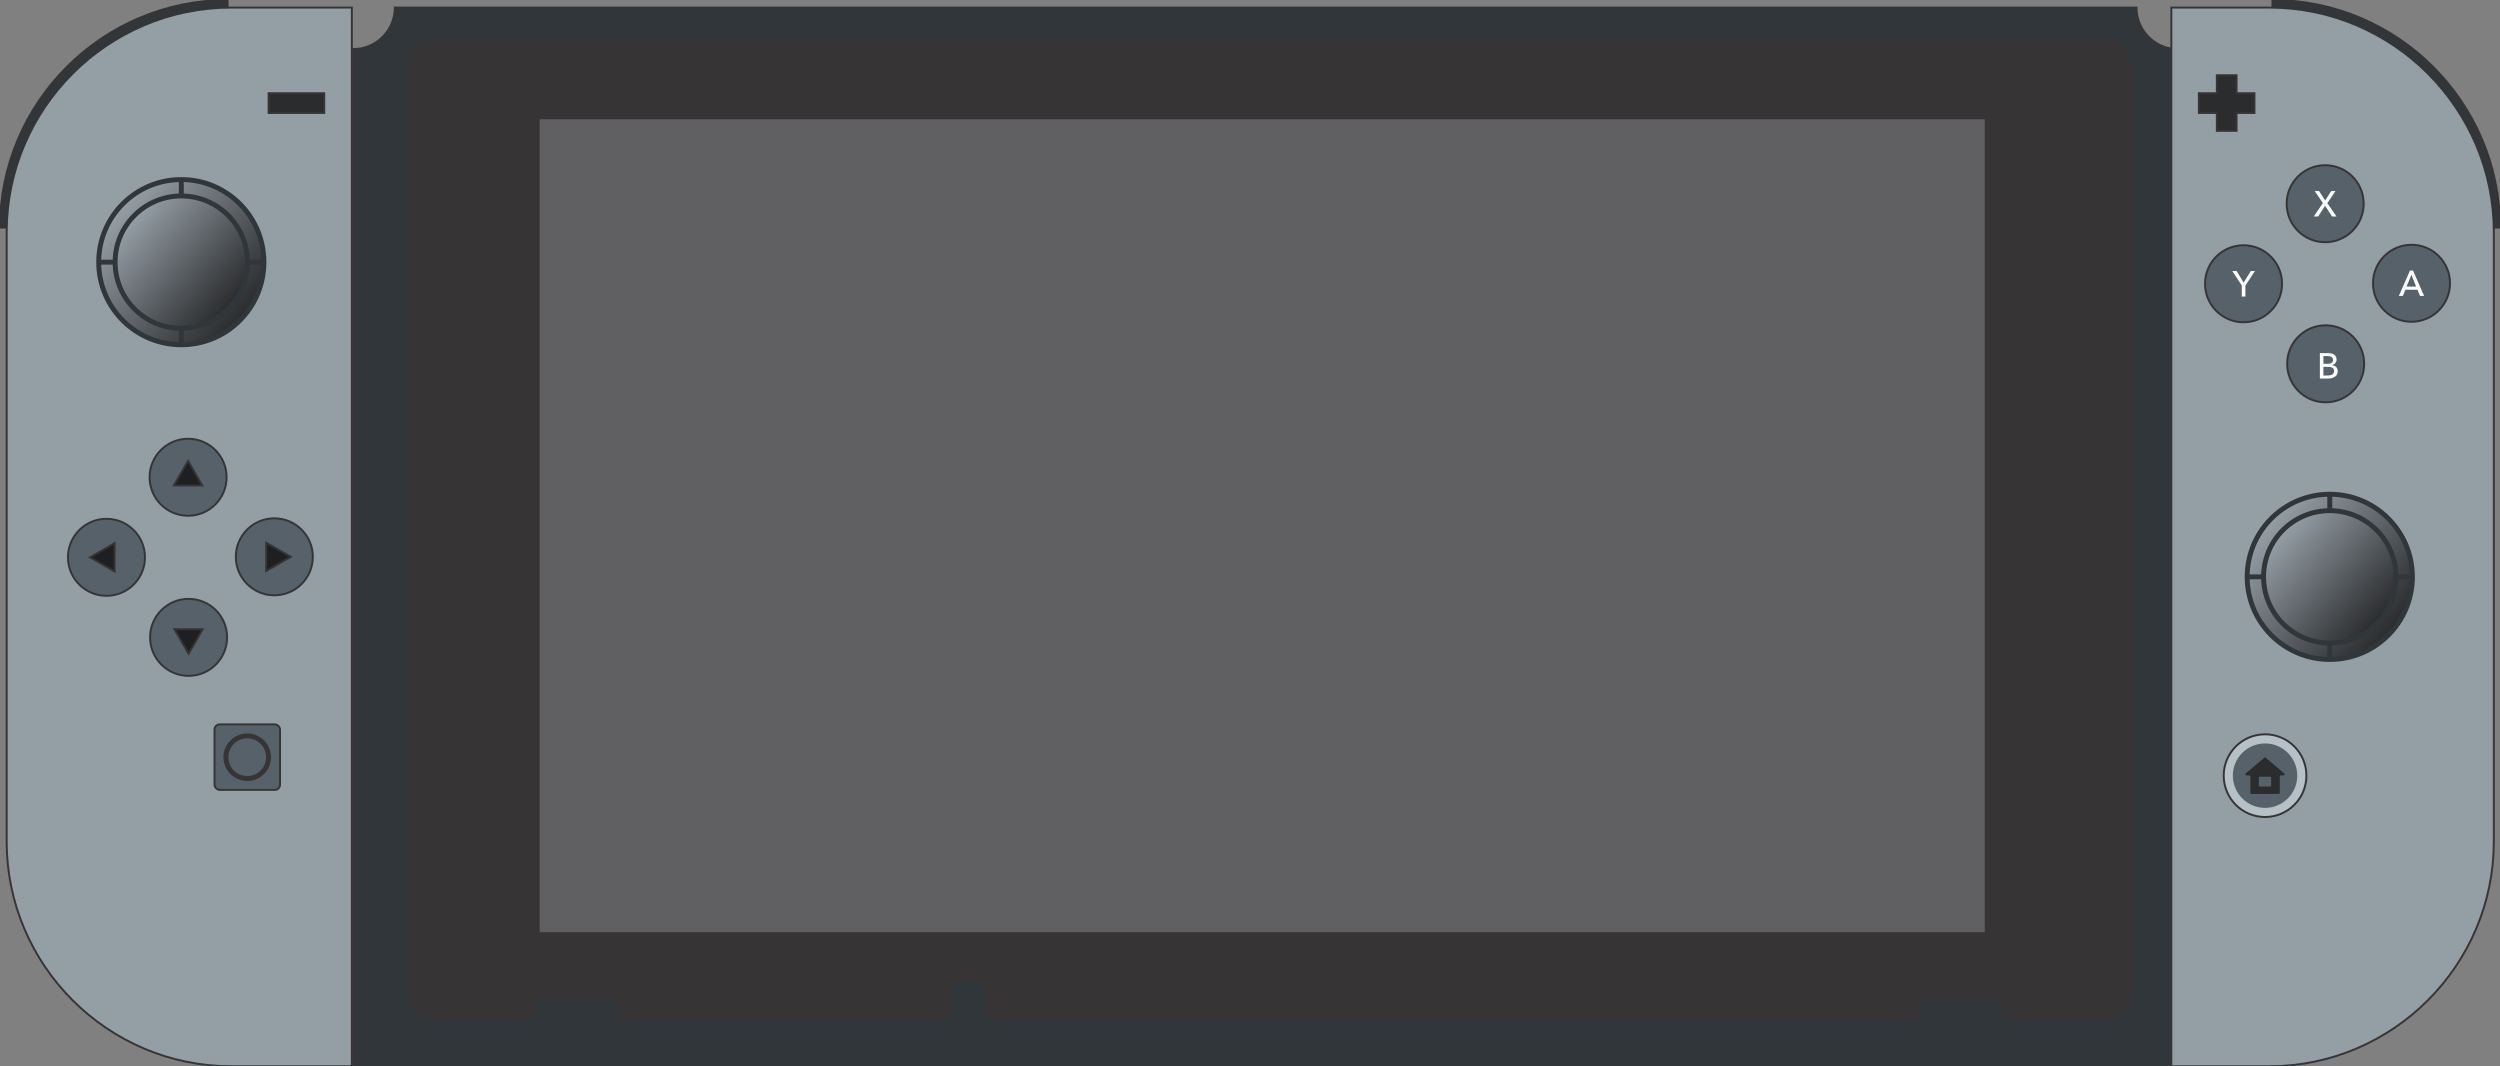 <?xml version="1.0" encoding="UTF-8"?>
<!DOCTYPE svg PUBLIC "-//W3C//DTD SVG 1.1//EN" "http://www.w3.org/Graphics/SVG/1.1/DTD/svg11.dtd">
<!-- Creator: CorelDRAW X7 -->
<svg xmlns="http://www.w3.org/2000/svg" xml:space="preserve" width="254.528mm" height="108.561mm" version="1.1" style="shape-rendering:geometricPrecision; text-rendering:geometricPrecision; image-rendering:optimizeQuality; fill-rule:evenodd; clip-rule:evenodd"
viewBox="0 0 25453 10856"
 xmlns:xlink="http://www.w3.org/1999/xlink">
 <rect x="0" y="0" width="25453" height="10856" fill="#808080" stroke="none"/>
 <defs>
  <style type="text/css">
   <![CDATA[
    .str2 {stroke:#373435;stroke-width:50}
    .str1 {stroke:#30363A;stroke-width:50}
    .str0 {stroke:#373435;stroke-width:20}
    .fil10 {fill:none}
    .fil2 {fill:#606062}
    .fil1 {fill:#373435}
    .fil9 {fill:#1D1F21}
    .fil4 {fill:#2B2C2E}
    .fil0 {fill:#30363A}
    .fil8 {fill:#56616A}
    .fil3 {fill:#949EA5}
    .fil7 {fill:#B5C0C7}
    .fil13 {fill:#FEFEFE;fill-rule:nonzero}
    .fil14 {fill:#2B2C2E;fill-rule:nonzero}
    .fil12 {fill:url(#id0)}
    .fil11 {fill:url(#id1)}
    .fil5 {fill:url(#id2)}
    .fil6 {fill:url(#id3)}
   ]]>
  </style>
  <linearGradient id="id0" gradientUnits="userSpaceOnUse" x1="24221.1" y1="6309.94" x2="23217.9" y2="5435.36">
   <stop offset="0" style="stop-opacity:1; stop-color:#2B2C2E"/>
   <stop offset="1" style="stop-opacity:1; stop-color:#949EA5"/>
  </linearGradient>
  <linearGradient id="id1" gradientUnits="userSpaceOnUse" xlink:href="#id0" x1="24345.9" y1="6418.72" x2="23093.1" y2="5326.58">
  </linearGradient>
  <linearGradient id="id2" gradientUnits="userSpaceOnUse" xlink:href="#id0" x1="2472.25" y1="3214.63" x2="1219.51" y2="2122.49">
  </linearGradient>
  <linearGradient id="id3" gradientUnits="userSpaceOnUse" xlink:href="#id0" x1="2347.48" y1="3105.85" x2="1344.28" y2="2231.27">
  </linearGradient>
 </defs>
 <g id="Capa_x0020_1">
  <g id="_2497485212656">
   <path class="fil0 str0" d="M25453 2317c0,-1274 -1043,-2317 -2317,-2317l0 2317 2317 0z"/>
   <path class="fil0 str0" d="M0 2317c0,-1274 1043,-2317 2317,-2317l0 2317 -2317 0z"/>
   <path class="fil0 str0" d="M4020 77l17732 0c0,209 154,385 355,418l0 10361 -18511 0 0 -10356c233,0 424,-190 424,-423z"/>
   <path class="fil1 str0" d="M4398 421l17055 0c124,0 225,101 225,225l0 9498c0,124 -101,225 -225,225l-1057 0 0 -96c0,-59 -48,-106 -106,-106l-648 0c-58,0 -106,47 -106,106l0 96 -9484 0 0 -243c0,-80 -84,-146 -189,-146 -104,0 -188,66 -188,146l0 243 -3360 0 0 -96c0,-59 -48,-106 -106,-106l-648 0c-59,0 -106,47 -106,106l0 96 -1057 0c-124,0 -225,-101 -225,-225l0 -9498c0,-124 101,-225 225,-225z"/>
   <rect class="fil2 str0" x="5485" y="1204" width="14732" height="8297"/>
   <path class="fil3 str0" d="M22107 77l997 0c1257,0 2286,1029 2286,2286l0 6207c0,1257 -1029,2286 -2286,2286l-997 0 0 -10779z"/>
   <path class="fil3 str0" d="M2354 77l1228 0 0 10779 -1228 0c-1257,0 -2286,-1029 -2286,-2286l0 -6207c0,-1257 1029,-2286 2286,-2286z"/>
   <rect class="fil4 str0" x="2735" y="949" width="566" height="201"/>
   <circle class="fil5 str1" cx="1846" cy="2669" r="841"/>
   <circle class="fil6 str1" cx="1846" cy="2669" r="674"/>
   <circle class="fil7 str0" cx="23061" cy="7897" r="421"/>
   <circle class="fil8 str0" cx="1915" cy="4859" r="392"/>
   <circle class="fil8 str0" cx="2793" cy="5669" r="392"/>
   <circle class="fil8 str0" cx="1920" cy="6489" r="392"/>
   <circle class="fil8 str0" cx="1084" cy="5674" r="392"/>
   <polygon class="fil9 str0" points="1915,4693 1987,4818 2059,4943 1915,4943 1770,4943 1842,4818 "/>
   <polygon class="fil9 str0" points="2960,5669 2835,5741 2710,5813 2710,5669 2710,5525 2835,5597 "/>
   <polygon class="fil9 str0" points="917,5674 1042,5602 1167,5530 1167,5674 1167,5819 1042,5746 "/>
   <polygon class="fil9 str0" points="1920,6656 1848,6531 1776,6406 1920,6406 2064,6406 1992,6531 "/>
   <rect class="fil8 str0" x="2184" y="7375" width="667" height="667" rx="53" ry="53"/>
   <circle class="fil10 str2" cx="2517" cy="7709" r="217"/>
   <circle class="fil8" cx="23061" cy="7897" r="328"/>
   <line class="fil10 str1" x1="1846" y1="3342" x2="1846" y2= "3510" />
   <line class="fil10 str1" x1="1005" y1="2669" x2="1172" y2= "2669" />
   <line class="fil10 str1" x1="1846" y1="1995" x2="1846" y2= "1827" />
   <line class="fil10 str1" x1="2520" y1="2669" x2="2687" y2= "2669" />
   <polygon class="fil4 str0" points="22953,949 22771,949 22771,766 22570,766 22570,949 22387,949 22387,1150 22570,1150 22570,1332 22771,1332 22771,1150 22953,1150 "/>
   <circle class="fil8 str0" cx="23673" cy="2074" r="392"/>
   <circle class="fil8 str0" cx="24552" cy="2884" r="392"/>
   <circle class="fil8 str0" cx="23678" cy="3704" r="392"/>
   <circle class="fil8 str0" cx="22842" cy="2889" r="392"/>
   <circle class="fil11 str1" cx="23720" cy="5873" r="841"/>
   <circle class="fil12 str1" cx="23720" cy="5873" r="674"/>
   <line class="fil10 str1" x1="23720" y1="6546" x2="23720" y2= "6714" />
   <line class="fil10 str1" x1="22878" y1="5873" x2="23046" y2= "5873" />
   <line class="fil10 str1" x1="23720" y1="5199" x2="23720" y2= "5031" />
   <line class="fil10 str1" x1="24393" y1="5873" x2="24561" y2= "5873" />
   <polygon class="fil13" points="22861,3019 22824,3019 22824,2907 22727,2759 22771,2759 22843,2877 22916,2759 22958,2759 22861,2907 "/>
   <polygon class="fil13" points="23673,2041 23735,1945 23778,1945 23695,2068 23789,2204 23743,2204 23672,2095 23602,2204 23557,2204 23650,2067 23566,1945 23611,1945 "/>
   <path class="fil13" d="M24502 2918l97 0 -48 -121 -49 121zm-38 95l-41 0 113 -258 32 0 112 258 -41 0 -27 -63 -122 0 -26 63z"/>
   <path class="fil13" d="M23655 3823l45 0c31,0 64,-9 64,-45 0,-30 -21,-43 -61,-43l-48 0 0 88zm0 -119l47 0c28,0 51,-12 51,-40 0,-28 -22,-39 -57,-39l-41 0 0 79zm-36 -109l89 0c39,0 81,16 81,65 0,29 -18,49 -45,57l0 1c33,4 57,26 57,62 0,50 -43,74 -97,74l-85 0 0 -259z"/>
   <path class="fil14" d="M23123 7995c0,9 -4,13 -12,13l-100 0c-9,0 -13,-4 -13,-13l0 -75c0,-9 4,-12 13,-12l100 0c8,0 12,3 12,12l0 75zm132 -122c-62,-53 -124,-106 -186,-158 -6,-6 -11,-6 -16,0 -63,52 -125,105 -187,158 -11,10 -7,22 8,22l24 0c9,0 13,4 13,13l0 162c0,9 3,13 12,13l275 0c9,0 13,-4 13,-13l0 -162c0,-9 3,-13 12,-13l24 0c15,0 20,-12 8,-22z"/>
  </g>
 </g>
</svg>
